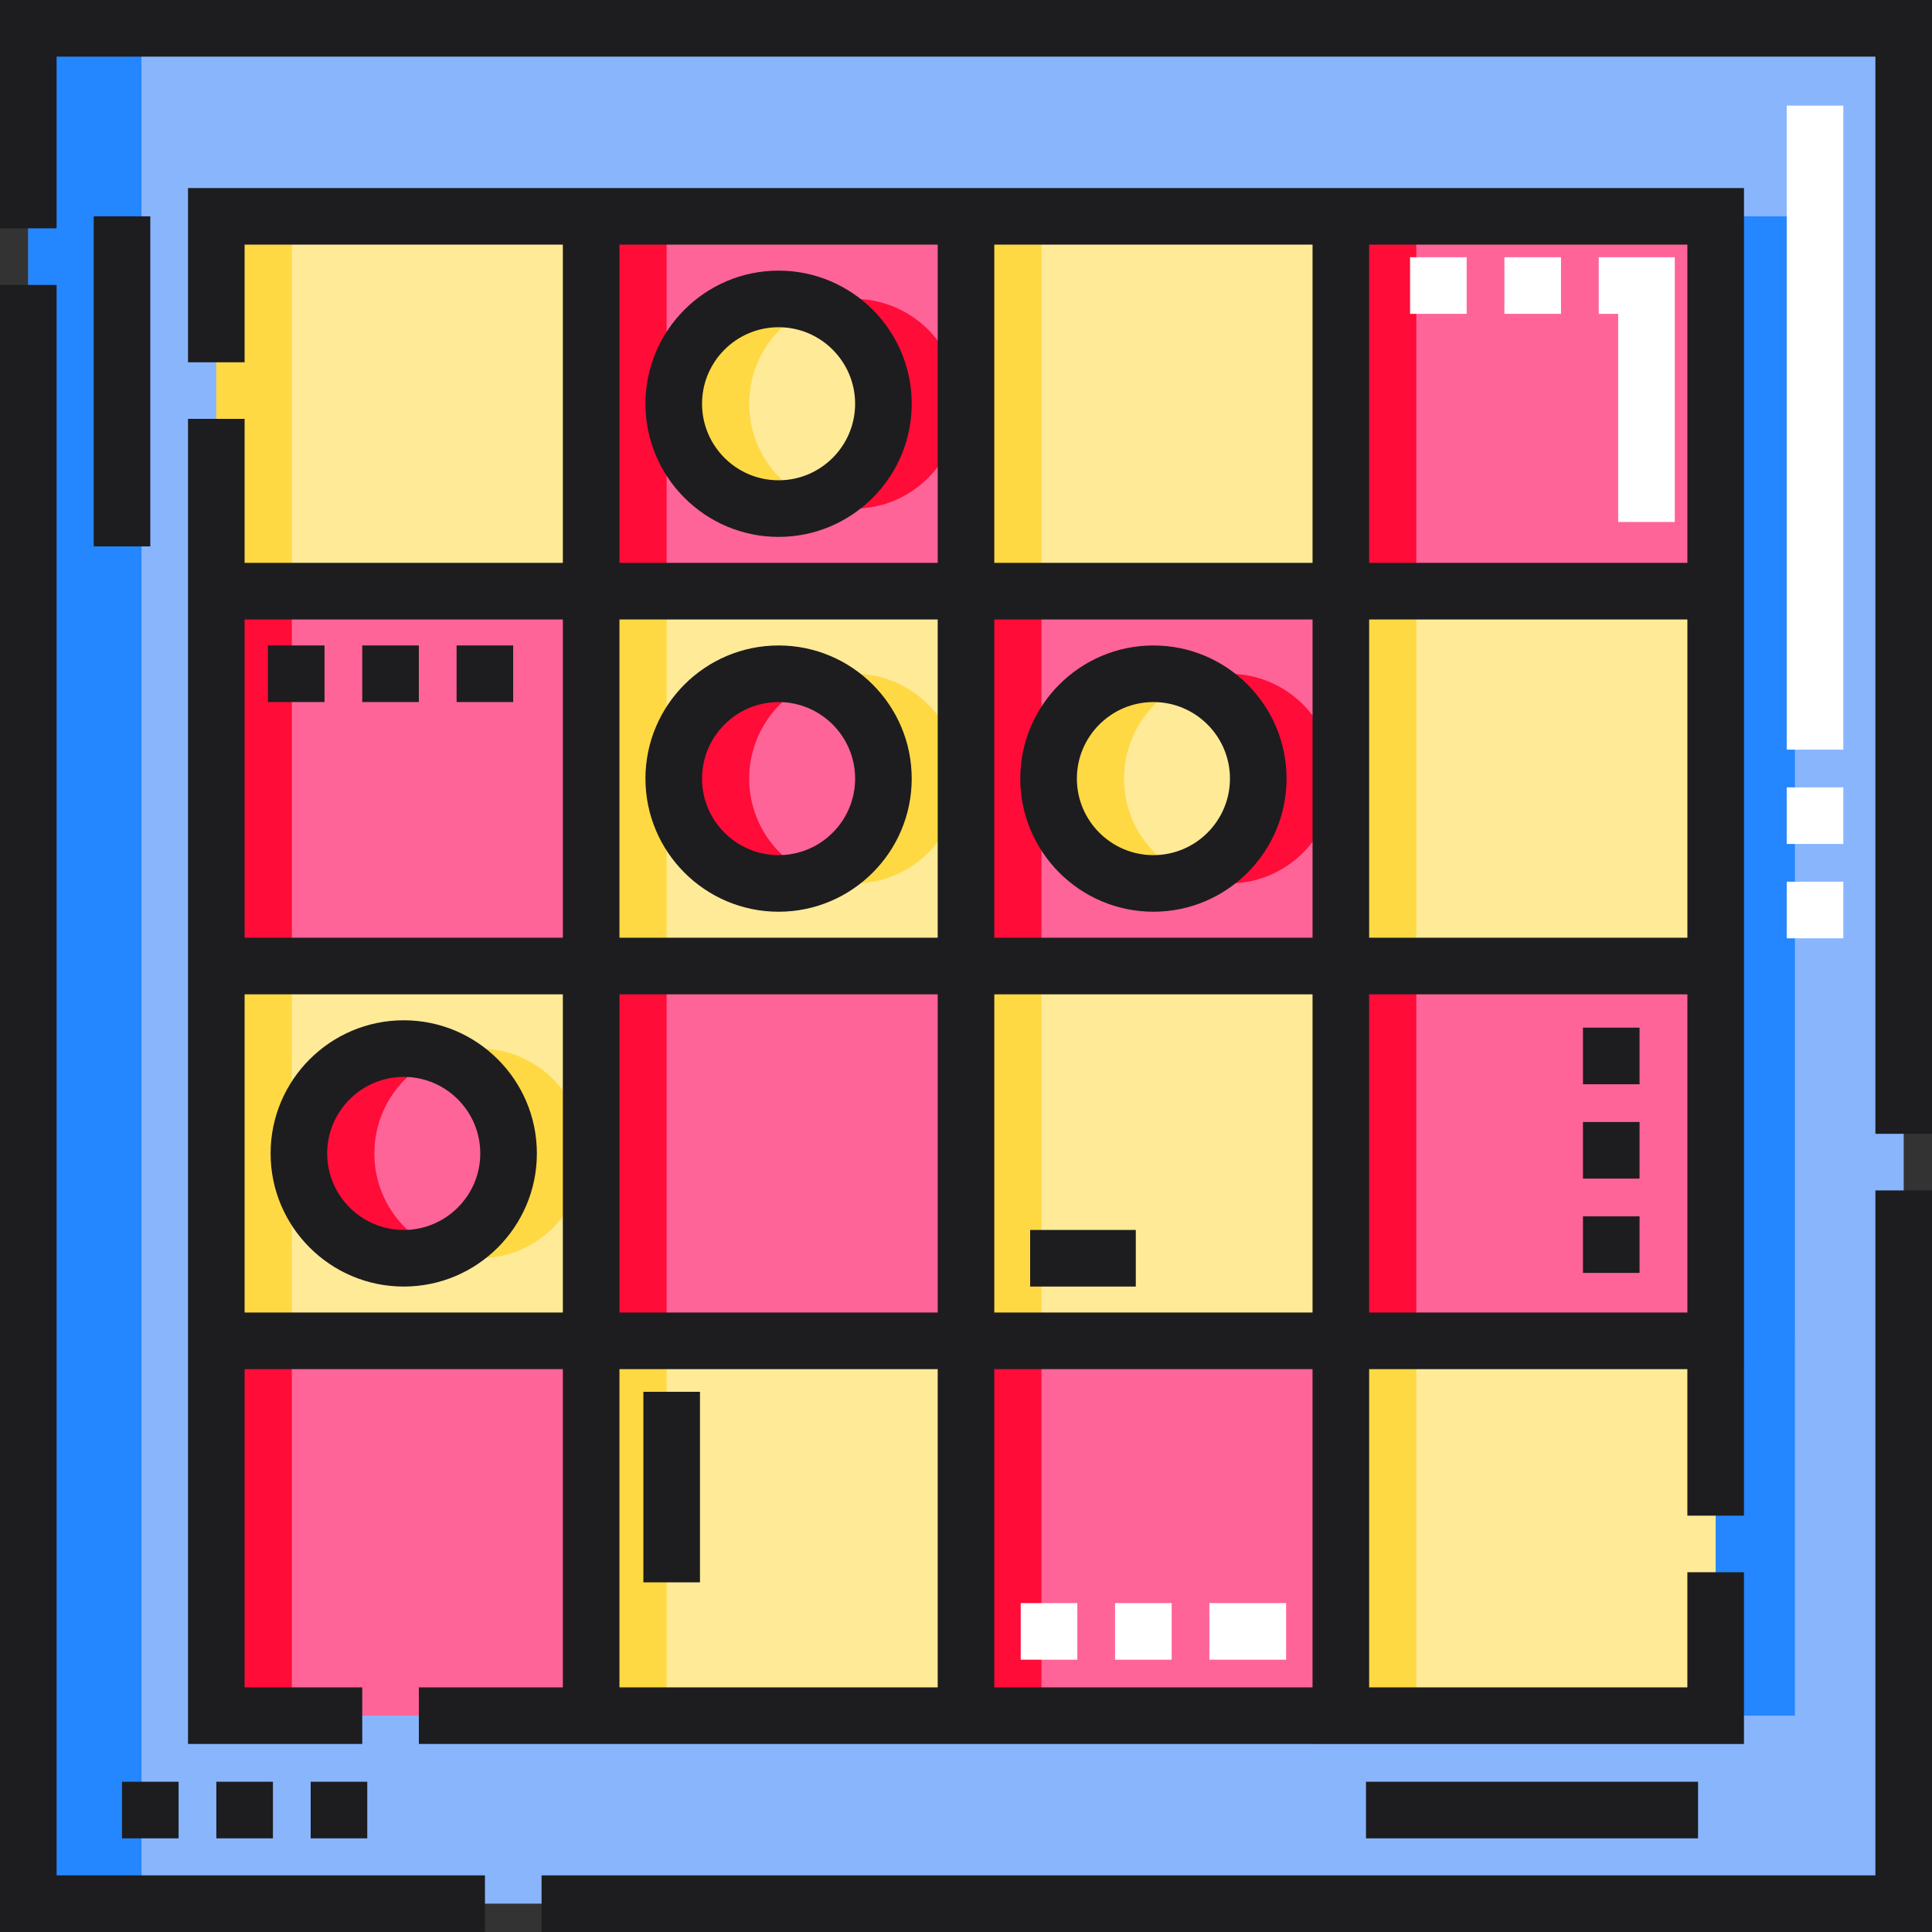 <?xml version="1.0" encoding="iso-8859-1"?>
<!-- Generator: Adobe Illustrator 19.0.0, SVG Export Plug-In . SVG Version: 6.00 Build 0)  -->
<svg version="1.1" id="Capa_1" xmlns="http://www.w3.org/2000/svg" xmlns:xlink="http://www.w3.org/1999/xlink" x="0px" y="0px"
	 viewBox="0 0 512 512" style="enable-background:new 0 0 512 512;" xml:space="preserve">
<rect x="0" y="0" width="512" height="512" fill="#333333" stroke="none"/>
<rect x="7.5" y="7.508" style="fill:#89B5FD;" width="497" height="496.98"/>
<polygon style="fill:#2487FF;" points="376.337,57.332 376.337,355.337 376.331,355.337 376.331,454.675 475.668,454.675 
	475.668,355.337 475.675,355.337 475.675,57.332 "/>
<g>
	<rect x="57.33" y="57.33" style="fill:#FFEA98;" width="99.34" height="99.34"/>
	<rect x="355.33" y="355.34" style="fill:#FFEA98;" width="99.34" height="99.34"/>
</g>
<rect x="57.33" y="156.67" style="fill:#FF6499;" width="99.34" height="99.34"/>
<rect x="57.33" y="256" style="fill:#FFEA98;" width="99.34" height="99.34"/>
<g>
	<rect x="57.33" y="355.33" style="fill:#FF6499;" width="99.34" height="99.34"/>
	<rect x="156.66" y="57.33" style="fill:#FF6499;" width="99.34" height="99.34"/>
</g>
<rect x="156.66" y="156.67" style="fill:#FFEA98;" width="99.34" height="99.34"/>
<rect x="156.66" y="256" style="fill:#FF6499;" width="99.34" height="99.34"/>
<g>
	<rect x="156.66" y="355.33" style="fill:#FFEA98;" width="99.34" height="99.34"/>
	<rect x="256" y="57.33" style="fill:#FFEA98;" width="99.34" height="99.34"/>
</g>
<rect x="256" y="156.67" style="fill:#FF6499;" width="99.34" height="99.34"/>
<rect x="256" y="256" style="fill:#FFEA98;" width="99.34" height="99.34"/>
<g>
	<rect x="256" y="355.33" style="fill:#FF6499;" width="99.34" height="99.34"/>
	<rect x="355.34" y="57.33" style="fill:#FF6499;" width="99.34" height="99.34"/>
</g>
<rect x="355.34" y="156.67" style="fill:#FFEA98;" width="99.34" height="99.34"/>
<rect x="355.34" y="256" style="fill:#FF6499;" width="99.34" height="99.34"/>
<g>
	<circle style="fill:#FF0C38;" cx="226.33" cy="107" r="27.783"/>
	<circle style="fill:#FF0C38;" cx="325.67" cy="206.34" r="27.783"/>
</g>
<g>
	<circle style="fill:#FFD944;" cx="126.99" cy="305.67" r="27.783"/>
	<circle style="fill:#FFD944;" cx="226.33" cy="206.34" r="27.783"/>
</g>
<g>
	<circle style="fill:#FFEA98;" cx="206.33" cy="107" r="27.783"/>
	<circle style="fill:#FFEA98;" cx="305.67" cy="206.34" r="27.783"/>
</g>
<g>
	<circle style="fill:#FF6499;" cx="106.99" cy="305.67" r="27.783"/>
	<circle style="fill:#FF6499;" cx="206.33" cy="206.34" r="27.783"/>
</g>
<rect x="7.5" y="7.508" style="fill:#2487FF;" width="30" height="496.98"/>
<g>
	<rect x="57.33" y="57.33" style="fill:#FFD944;" width="20" height="99.34"/>
	<rect x="355.33" y="355.34" style="fill:#FFD944;" width="20" height="99.34"/>
</g>
<rect x="57.33" y="156.67" style="fill:#FF0C38;" width="20" height="99.34"/>
<rect x="57.33" y="256" style="fill:#FFD944;" width="20" height="99.34"/>
<g>
	<rect x="57.33" y="355.33" style="fill:#FF0C38;" width="20" height="99.34"/>
	<rect x="156.66" y="57.33" style="fill:#FF0C38;" width="20" height="99.34"/>
</g>
<rect x="156.66" y="156.67" style="fill:#FFD944;" width="20" height="99.34"/>
<rect x="156.66" y="256" style="fill:#FF0C38;" width="20" height="99.34"/>
<g>
	<rect x="156.66" y="355.33" style="fill:#FFD944;" width="20" height="99.34"/>
	<rect x="256" y="57.33" style="fill:#FFD944;" width="20" height="99.34"/>
</g>
<rect x="256" y="156.67" style="fill:#FF0C38;" width="20" height="99.34"/>
<rect x="256" y="256" style="fill:#FFD944;" width="20" height="99.34"/>
<g>
	<rect x="256" y="355.33" style="fill:#FF0C38;" width="20" height="99.34"/>
	<rect x="355.34" y="57.33" style="fill:#FF0C38;" width="20" height="99.34"/>
</g>
<rect x="355.34" y="156.67" style="fill:#FFD944;" width="20" height="99.34"/>
<rect x="355.34" y="256" style="fill:#FF0C38;" width="20" height="99.34"/>
<g>
	<path style="fill:#FFD944;" d="M198.549,107.001c0-11.818,7.382-21.905,17.783-25.921c-3.104-1.198-6.474-1.862-10-1.862
		c-15.344,0-27.783,12.439-27.783,27.783s12.439,27.783,27.783,27.783c3.527,0,6.896-0.664,10-1.862
		C205.93,128.906,198.549,118.818,198.549,107.001z"/>
	<path style="fill:#FFD944;" d="M297.884,206.336c0-11.818,7.382-21.905,17.783-25.921c-3.104-1.198-6.474-1.862-10-1.862
		c-15.344,0-27.783,12.439-27.783,27.783s12.439,27.783,27.783,27.783c3.526,0,6.896-0.664,10-1.862
		C305.266,228.241,297.884,218.154,297.884,206.336z"/>
</g>
<g>
	<path style="fill:#FF0C38;" d="M99.211,305.669c0-11.818,7.382-21.905,17.783-25.921c-3.104-1.198-6.474-1.862-10-1.862
		c-15.344,0-27.783,12.439-27.783,27.783s12.439,27.783,27.783,27.783c3.527,0,6.896-0.664,10-1.862
		C106.593,327.574,99.211,317.486,99.211,305.669z"/>
	<path style="fill:#FF0C38;" d="M198.549,206.336c0-11.818,7.382-21.905,17.783-25.921c-3.104-1.198-6.474-1.862-10-1.862
		c-15.344,0-27.783,12.439-27.783,27.783s12.439,27.783,27.783,27.783c3.527,0,6.896-0.664,10-1.862
		C205.93,228.241,198.549,218.154,198.549,206.336z"/>
</g>
<path style="fill:#1D1D1F;" d="M49.825,111.006v351.162H96v-15H64.825v-84.33h84.337v84.33H111v15h236.831v0.007h114.337v-45.511
	h-15v30.511h-84.331v-84.337h84.331v38.826h15v-38.826h0.007V49.832H49.825v46.174h15V64.832h84.337v84.337H64.825v-38.163
	L49.825,111.006L49.825,111.006z M164.163,164.169H248.5V248.5h-84.337V164.169z M347.837,248.5H263.5v-84.331h84.337V248.5z
	 M347.837,347.831H263.5v-84.324h84.337V347.831z M248.5,263.507v84.324h-84.337v-84.324H248.5z M64.825,263.507h84.337v84.324
	H79.314v0.007H64.825V263.507z M248.5,447.168h-84.337v-84.33H248.5V447.168z M263.5,447.168v-84.33h84.331v84.33L263.5,447.168
	L263.5,447.168z M447.175,347.838h-84.337v-84.331h84.337V347.838z M447.175,248.5h-84.337v-84.331h84.337V248.5z M362.837,64.832
	h84.337v84.337h-84.337V64.832z M263.5,64.832h84.337v84.337H263.5V64.832z M164.163,64.832H248.5v84.337h-84.337V64.832z
	 M149.163,164.169V248.5H64.825v-84.331H149.163z"/>
<g>
	<rect x="373.68" y="68.17" style="fill:#FFFFFF;" width="15" height="15"/>
	<polygon style="fill:#FFFFFF;" points="423.681,83.175 428.832,83.175 428.832,138.326 443.832,138.326 443.832,68.175 
		423.681,68.175 	"/>
	<rect x="398.68" y="68.17" style="fill:#FFFFFF;" width="15" height="15"/>
</g>
<g>
	<polygon style="fill:#1D1D1F;" points="497,496.991 143.518,496.991 143.518,511.991 512,511.991 512,315.474 497,315.474 	"/>
	<polygon style="fill:#1D1D1F;" points="0,0.009 0,60.509 15,60.509 15,15.009 497,15.009 497,300.474 512,300.474 512,0.009 	"/>
	<polygon style="fill:#1D1D1F;" points="15,75.509 0,75.509 0,511.991 128.518,511.991 128.518,496.991 15,496.991 	"/>
	<path style="fill:#1D1D1F;" d="M206.332,71.718c-19.455,0-35.283,15.828-35.283,35.283s15.828,35.282,35.283,35.282
		s35.283-15.827,35.283-35.282S225.787,71.718,206.332,71.718z M206.332,127.283c-11.184,0-20.283-9.099-20.283-20.282
		c0-11.185,9.099-20.283,20.283-20.283s20.283,9.099,20.283,20.283C226.614,118.185,217.516,127.283,206.332,127.283z"/>
	<path style="fill:#1D1D1F;" d="M305.667,241.619c19.455,0,35.283-15.828,35.283-35.283s-15.828-35.282-35.283-35.282
		s-35.283,15.827-35.283,35.282S286.212,241.619,305.667,241.619z M305.667,186.054c11.184,0,20.283,9.099,20.283,20.282
		c0,11.185-9.099,20.283-20.283,20.283s-20.283-9.099-20.283-20.283S294.483,186.054,305.667,186.054z"/>
	<path style="fill:#1D1D1F;" d="M106.994,340.951c19.455,0,35.283-15.827,35.283-35.282s-15.828-35.283-35.283-35.283
		s-35.283,15.828-35.283,35.283S87.539,340.951,106.994,340.951z M106.994,285.386c11.184,0,20.283,9.099,20.283,20.283
		s-9.099,20.282-20.283,20.282s-20.283-9.099-20.283-20.282C86.711,294.484,95.81,285.386,106.994,285.386z"/>
	<path style="fill:#1D1D1F;" d="M206.332,171.054c-19.455,0-35.283,15.827-35.283,35.282s15.828,35.283,35.283,35.283
		s35.283-15.828,35.283-35.283S225.787,171.054,206.332,171.054z M206.332,226.619c-11.184,0-20.283-9.099-20.283-20.283
		s9.099-20.282,20.283-20.282s20.283,9.099,20.283,20.282C226.614,217.521,217.516,226.619,206.332,226.619z"/>
</g>
<g>
	<rect x="473.5" y="208.66" style="fill:#FFFFFF;" width="15" height="15"/>
	<rect x="473.5" y="233.66" style="fill:#FFFFFF;" width="15" height="15"/>
	<rect x="473.5" y="27.993" style="fill:#FFFFFF;" width="15" height="170.67"/>
</g>
<g>
	<rect x="82.33" y="472.18" style="fill:#1D1D1F;" width="15" height="15"/>
	<rect x="57.33" y="472.18" style="fill:#1D1D1F;" width="15" height="15"/>
	<rect x="32.33" y="472.18" style="fill:#1D1D1F;" width="15" height="15"/>
	<rect x="96" y="171.05" style="fill:#1D1D1F;" width="15" height="15"/>
	<rect x="121" y="171.05" style="fill:#1D1D1F;" width="15" height="15"/>
	<rect x="71" y="171.05" style="fill:#1D1D1F;" width="15" height="15"/>
	<rect x="419.5" y="272.34" style="fill:#1D1D1F;" width="15" height="15"/>
	<rect x="419.5" y="322.34" style="fill:#1D1D1F;" width="15" height="15"/>
	<rect x="419.5" y="297.34" style="fill:#1D1D1F;" width="15" height="15"/>
	<rect x="24.833" y="57.33" style="fill:#1D1D1F;" width="15" height="87.47"/>
	<rect x="362" y="472.18" style="fill:#1D1D1F;" width="88" height="15"/>
</g>
<g>
	<rect x="270.5" y="424.84" style="fill:#FFFFFF;" width="15" height="15"/>
	<rect x="295.5" y="424.84" style="fill:#FFFFFF;" width="15" height="15"/>
	<rect x="320.5" y="424.84" style="fill:#FFFFFF;" width="20.333" height="15"/>
</g>
<g>
	<rect x="273" y="325.95" style="fill:#1D1D1F;" width="28" height="15"/>
	<rect x="170.5" y="368.84" style="fill:#1D1D1F;" width="15" height="50.5"/>
</g>
<g>
</g>
<g>
</g>
<g>
</g>
<g>
</g>
<g>
</g>
<g>
</g>
<g>
</g>
<g>
</g>
<g>
</g>
<g>
</g>
<g>
</g>
<g>
</g>
<g>
</g>
<g>
</g>
<g>
</g>
</svg>
